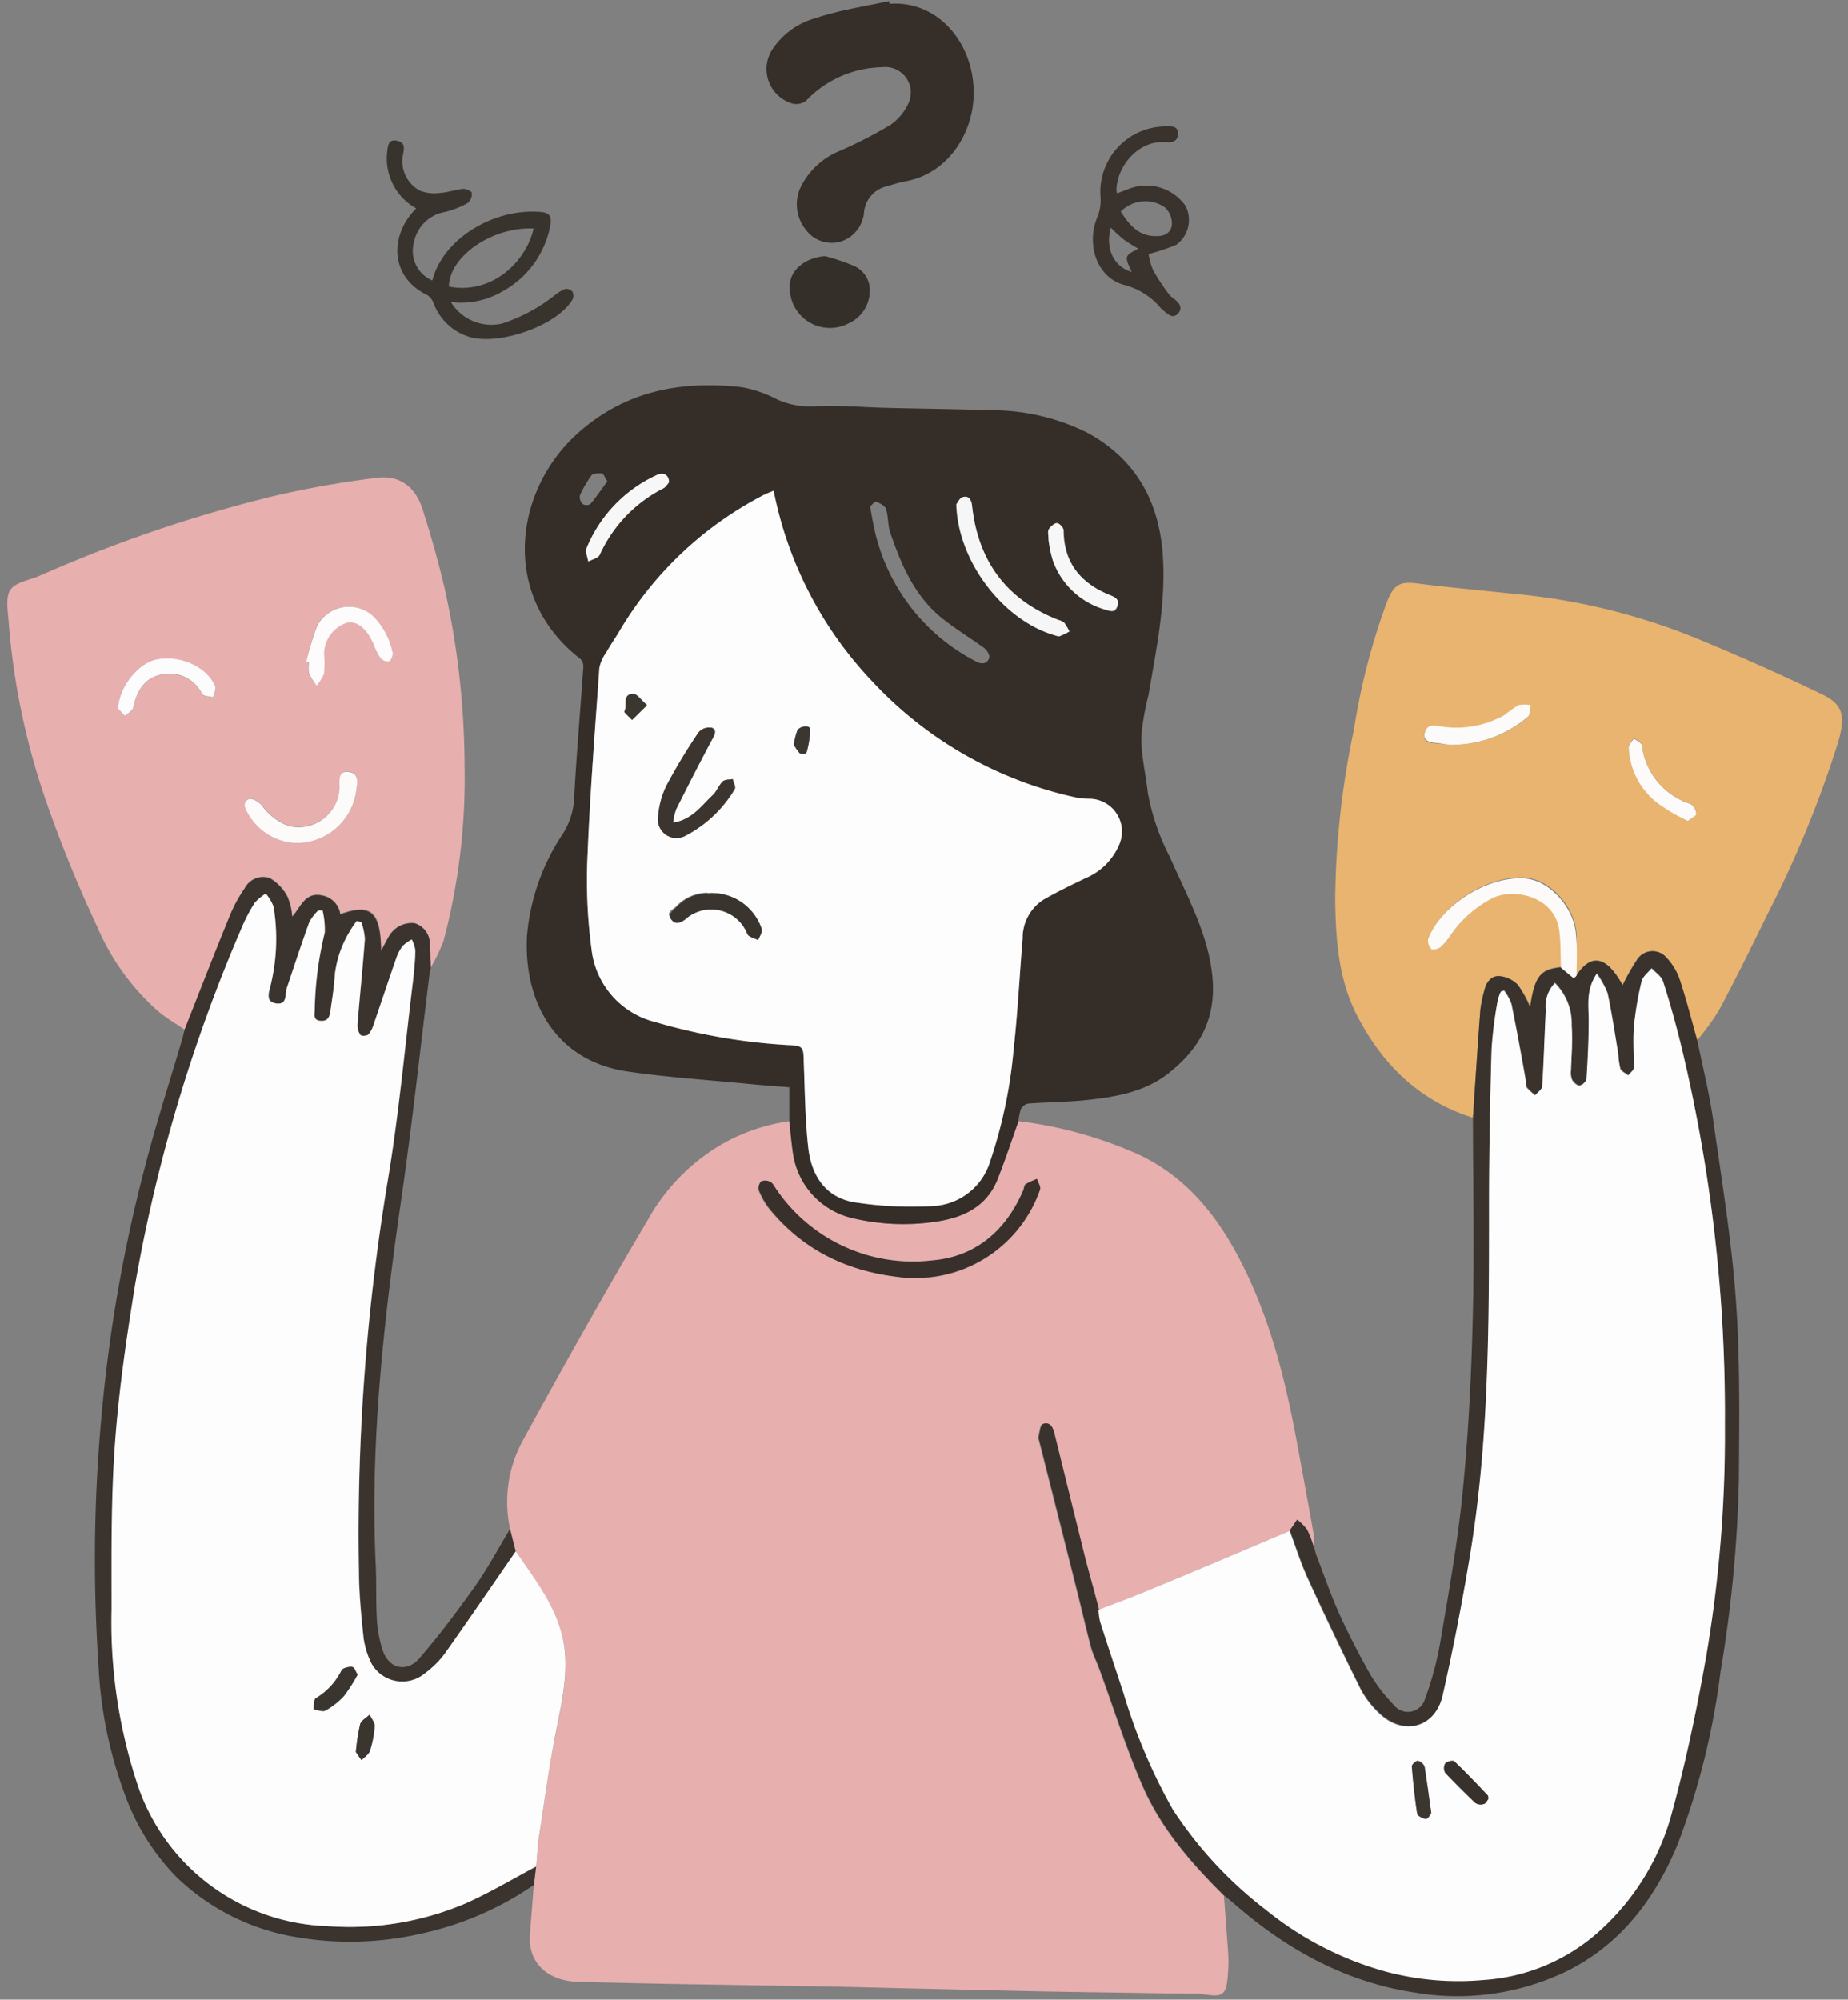 <svg xmlns="http://www.w3.org/2000/svg" viewBox="0 0 183.93 198.98">
    <rect x="0" y="0" width="183.93" height="198.98" fill="#808080" stroke="none"/>
    <defs>
        <style>
            .cls-1{fill:none;}.cls-2{fill:#e7afae;}.cls-3{fill:#342d28;}.cls-4{fill:#e9b46f;}.cls-5{fill:#39322d;}.cls-6{fill:#3a332e;}.cls-7{fill:#352e29;}.cls-8{fill:#39332e;}.cls-9{fill:#352f2a;}.cls-10{fill:#fdfdfd;}.cls-11{fill:#39302b;}.cls-12{fill:none;}.cls-13{fill:#f6f6f6;}.cls-14{fill:#f7f7f7;}.cls-15{fill:none;}.cls-16{fill:#fdfbf9;}.cls-17{fill:#fdfafa;}.cls-18{fill:#fdfbfb;}.cls-19{fill:#fdfcfc;}.cls-20{fill:none;}.cls-21{fill:#3c3631;}.cls-22{fill:#37302b;}.cls-23{fill:#3b3530;}.cls-24{fill:#3b342f;}.cls-25{fill:#3a342f;}
        </style>
    </defs>
    <g id="Capa_2" data-name="Capa 2">
        <g id="Capa_1-2" data-name="Capa 1">
            <path class="cls-1"
                  d="M183.93,199H0V0H183.93ZM42.88,96.3v0a16.74,16.74,0,0,0,1.28-2.67,63.19,63.19,0,0,0,2.09-17.37,82.25,82.25,0,0,0-2-17.76c-.62-2.63-1.36-5.25-2.19-7.83-.7-2.19-2.26-3.38-4.5-3.11A96.68,96.68,0,0,0,27,49.42,138.89,138.89,0,0,0,3.89,57.33c-1,.43-2.36.64-2.86,1.41S.8,60.86.87,62A71.25,71.25,0,0,0,4.52,79.53,128.91,128.91,0,0,0,9.67,92.21a23.6,23.6,0,0,0,6.06,8.41c.82.69,1.76,1.23,2.64,1.84-.07.28-.13.56-.21.84-1.23,4.16-2.57,8.3-3.66,12.5a149.74,149.74,0,0,0-4.39,25,155.57,155.57,0,0,0-.31,24.8,42.41,42.41,0,0,0,2.63,12.94,22.77,22.77,0,0,0,5.16,8.23,22.38,22.38,0,0,0,12.19,6,31.44,31.44,0,0,0,11.76-.31,31.68,31.68,0,0,0,11.6-4.93c-.13,1.62-.26,3.24-.38,4.87-.21,3.06,2,4.69,4.74,4.76,8,.23,16.1.31,24.15.46,3.12.05,6.24.14,9.36.21l12.73.24,14.8.23a6.35,6.35,0,0,1,.87,0c2.29.32,2.71.46,2.85-2.37a12.82,12.82,0,0,0,0-1.64c-.13-1.91-.28-3.82-.42-5.73.28.23.57.45.84.68,5.25,4.61,11.1,7.9,18.15,8.95a25.07,25.07,0,0,0,14.55-1.89c5.65-2.61,9.22-7.24,11.56-12.88a73.88,73.88,0,0,0,4.26-17.15A131.19,131.19,0,0,0,173,147.09c0-5.92.13-11.85-.3-17.74s-1.41-11.95-2.26-17.91c-.38-2.64-1-5.25-1.57-7.88a25.43,25.43,0,0,0,2.23-3.06c1.67-3.13,3.24-6.32,4.8-9.51a108.73,108.73,0,0,0,7-17c.86-2.88.54-4-1.74-5-4.19-1.92-8.38-3.82-12.63-5.58A63.47,63.47,0,0,0,150.31,59c-3.1-.3-6.2-.58-9.29-1-1.71-.21-2.29.14-3,1.76a65.92,65.92,0,0,0-3.32,12.81,84.57,84.57,0,0,0-1.86,16.93c.06,4,.32,7.92,2.2,11.53,2.53,4.85,6.18,8.46,11.51,10.13,0,6.42.14,12.84,0,19.26-.15,5.94-.44,11.9-1,17.81-.49,5.08-1.4,10.12-2.25,15.16a32.57,32.57,0,0,1-1.55,5.73,1.77,1.77,0,0,1-3.08.51,16.58,16.58,0,0,1-2.32-3c-1.13-2-2.17-4-3.11-6.08-.86-1.91-1.53-3.9-2.29-5.85l-.2-.72a.08.08,0,0,1-.05-.1,8.18,8.18,0,0,0,0-1.4c-.55-3.09-1.12-6.18-1.69-9.27-1.18-6.35-2.77-12.57-5.84-18.33-2.49-4.67-5.8-8.46-10.83-10.49a41.65,41.65,0,0,0-11-2.91,5.74,5.74,0,0,1,.25-1.26,1.09,1.09,0,0,1,.74-.54c2-.15,4.07-.15,6.08-.38,2.78-.31,5.56-.82,7.84-2.61,4.37-3.43,5.2-7.42,3.89-12.42-.82-3.16-2.41-6.11-3.73-9.13a22.58,22.58,0,0,1-2.18-6.34c-.21-1.85-.63-3.7-.66-5.56a24.25,24.25,0,0,1,.71-4.17c.81-4.72,1.8-9.42,1.41-14.25-.44-5.3-2.83-9.39-7.56-11.93a21.51,21.51,0,0,0-9.67-2.2c-3.37-.12-6.75-.15-10.12-.23-2.4-.06-4.8-.28-7.19-.16a8.05,8.05,0,0,1-3.86-.7,11.89,11.89,0,0,0-3.48-1.2c-6.17-.71-11.85.43-16.56,4.8-6.09,5.66-7.53,16,.51,22.25a1.08,1.08,0,0,1,.28.79c-.3,4.35-.68,8.69-.91,13A7.27,7.27,0,0,1,56,83a21.52,21.52,0,0,0-3.54,10.16c-.35,6.39,2.68,12.4,10,13.48,4,.59,8.15.85,12.22,1.25,1.28.13,2.57.21,3.89.32v3.38a18.64,18.64,0,0,0-7.66,2.88,20,20,0,0,0-6.49,7.07c-4.25,7.16-8.32,14.43-12.32,21.74a12.72,12.72,0,0,0-1.32,8.85c-1.14,1.88-2.17,3.84-3.43,5.62-1.76,2.48-3.6,4.91-5.57,7.22-1.29,1.51-3.09,1.05-3.69-.83a12.56,12.56,0,0,1-.56-3c-.11-1.77,0-3.55-.11-5.33-.59-12.34.81-24.54,2.57-36.73C41,111.74,41.84,104.35,42.75,97ZM88.54.38,88.48.11c-2.43.53-4.92.9-7.28,1.65A7.54,7.54,0,0,0,76.82,5a3.58,3.58,0,0,0,2.1,5.39A1.59,1.59,0,0,0,80.25,10,10.7,10.7,0,0,1,87.8,6.69a2.54,2.54,0,0,1,2.61,3.62,5.24,5.24,0,0,1-1.78,2.11,43.78,43.78,0,0,1-5,2.57,7.45,7.45,0,0,0-3.81,3.4,4,4,0,0,0,.35,4.41,3.22,3.22,0,0,0,3.28,1.3A3.34,3.34,0,0,0,86,21.05a2.94,2.94,0,0,1,2.34-2.53A16.77,16.77,0,0,1,90.12,18c4-.7,6.36-4.34,6.73-7.73C97.43,5,93.76,0,88.54.38ZM41.43,20.74c-2.59,2.52-2.76,6.77,1.11,8.67a1.61,1.61,0,0,1,.62.81,5.5,5.5,0,0,0,3.39,3.29c2.94,1,8.92-1,10.43-3.67a.9.9,0,0,0,0-.77.83.83,0,0,0-.72-.28,4,4,0,0,0-1,.59,16.65,16.65,0,0,1-5.31,2.86,4.72,4.72,0,0,1-5.07-2.14A8.16,8.16,0,0,0,50,29a9.44,9.44,0,0,0,4.84-6.61c.13-.67.07-1.25-.8-1.34-4.59-.49-9.84,2.51-10.94,6.8a3.18,3.18,0,0,1-1.84-3.75,3.79,3.79,0,0,1,3.07-3.06,8.82,8.82,0,0,0,2.31-.91,1.22,1.22,0,0,0,.39-1c0-.16-.56-.43-.84-.4-.79.08-1.56.36-2.35.41a3.92,3.92,0,0,1-2-.24,3.32,3.32,0,0,1-1.63-3.71c.1-.59.08-1.13-.65-1.25s-.88.49-.94,1A5.67,5.67,0,0,0,41.43,20.74Zm72.88,4.54a19.55,19.55,0,0,0,2.73-.93,3.08,3.08,0,0,0,.91-3.86,4.78,4.78,0,0,0-5.49-1.73l-1.26.48a1.37,1.37,0,0,1-.06-.3c0-2.34,2.14-5,4.89-4.79.58,0,1.24,0,1.23-.84s-.62-.73-1.17-.73a6.52,6.52,0,0,0-6.53,7.09,4.37,4.37,0,0,1-.33,1.95c-1.14,2.72,0,6.1,2.79,6.76a7,7,0,0,1,3.52,2.29L116,31c.41.34.88.66,1.32.14s.12-1-.34-1.37a2.76,2.76,0,0,1-.57-.5,21.94,21.94,0,0,1-1.58-2.39A7.07,7.07,0,0,1,114.31,25.28Zm-32.21.2c-2.11.19-3.61,1.51-3.5,3.21a4,4,0,0,0,5.85,3.49A3.56,3.56,0,0,0,86.57,29,2.64,2.64,0,0,0,85,26.45,21.08,21.08,0,0,0,82.1,25.48Z"/>
            <path class="cls-2"
                  d="M101.37,111.56a41.65,41.65,0,0,1,11,2.91c5,2,8.34,5.82,10.83,10.49,3.07,5.76,4.66,12,5.84,18.33.57,3.09,1.14,6.18,1.69,9.27a8.18,8.18,0,0,1,0,1.4,10.37,10.37,0,0,0-.65-1.69,5.14,5.14,0,0,0-1-1l-.72,1.07c-4.73,2-9.45,4-14.19,6-1.59.67-3.22,1.26-4.83,1.88-.49-1.81-1-3.62-1.45-5.44-1-4-2-8.09-3-12.14-.15-.62-.46-1.21-1.14-.94-.28.12-.31.87-.44,1.34,0,.09.05.21.08.32q1.81,7.15,3.62,14.33c.52,2.06,1,4.13,1.53,6.18.21.77.58,1.48.85,2.23,1.44,3.91,2.67,7.91,4.34,11.71,1.84,4.19,4.84,7.63,8.09,10.84.14,1.91.29,3.82.42,5.73a12.82,12.82,0,0,1,0,1.64c-.14,2.83-.56,2.69-2.85,2.37a6.35,6.35,0,0,0-.87,0l-14.8-.23L91,197.87c-3.12-.07-6.24-.16-9.36-.21-8.05-.15-16.1-.23-24.15-.46-2.74-.07-5-1.7-4.74-4.76.12-1.63.25-3.25.38-4.87.07-.61.15-1.22.22-1.84.08-.82.12-1.66.24-2.48.55-3.6,1-7.22,1.73-10.79.57-2.89,1.26-5.78.83-8.7-.54-3.61-2.84-6.43-4.82-9.37l-.57-2.28a12.72,12.72,0,0,1,1.32-8.85c4-7.31,8.07-14.58,12.32-21.74a20,20,0,0,1,6.49-7.07,18.64,18.64,0,0,1,7.66-2.88c.12,1,.21,2.09.36,3.13A7.74,7.74,0,0,0,85,121.25a21.76,21.76,0,0,0,8,.33c2.73-.38,5.13-1.42,6.25-4.21C100,115.46,100.68,113.5,101.37,111.56ZM90.88,127.2a13.08,13.08,0,0,0,12.59-8.76c.12-.27-.18-.72-.29-1.09a8.91,8.91,0,0,0-1.13.52c-.14.1-.15.4-.23.6-1.73,4-4.77,6.61-9.11,7a16.44,16.44,0,0,1-15.46-7.05c-.19-.26-.34-.61-.6-.76a1.1,1.1,0,0,0-.93-.06,1,1,0,0,0-.22.88,7.69,7.69,0,0,0,1,1.77C80.18,124.73,85,126.82,90.88,127.2Z"/>
            <path class="cls-3"
                  d="M101.37,111.56c-.69,1.94-1.33,3.9-2.09,5.81-1.12,2.79-3.52,3.83-6.25,4.21a21.76,21.76,0,0,1-8-.33,7.74,7.74,0,0,1-6.11-6.55c-.15-1-.24-2.09-.36-3.13v-3.38c-1.32-.11-2.61-.19-3.89-.32-4.07-.4-8.17-.66-12.22-1.25-7.3-1.08-10.33-7.09-10-13.48A21.52,21.52,0,0,1,56,83a7.27,7.27,0,0,0,1.15-3.63c.23-4.34.61-8.68.91-13a1.08,1.08,0,0,0-.28-.79c-8-6.2-6.6-16.59-.51-22.25,4.71-4.37,10.39-5.51,16.56-4.8a11.89,11.89,0,0,1,3.48,1.2,8.05,8.05,0,0,0,3.86.7c2.39-.12,4.79.1,7.19.16,3.37.08,6.75.11,10.12.23a21.51,21.51,0,0,1,9.67,2.2c4.73,2.54,7.12,6.63,7.56,11.93.39,4.83-.6,9.53-1.41,14.25a24.25,24.25,0,0,0-.71,4.17c0,1.86.45,3.71.66,5.56a22.58,22.58,0,0,0,2.18,6.34c1.32,3,2.91,6,3.73,9.13,1.31,5,.48,9-3.89,12.42-2.28,1.79-5.06,2.3-7.84,2.61-2,.23-4,.23-6.08.38a1.09,1.09,0,0,0-.74.54A5.74,5.74,0,0,0,101.37,111.56ZM77,48.83c-.43.19-.84.32-1.21.53A35.73,35.73,0,0,0,61.69,62.71c-.44.75-.94,1.46-1.37,2.22a4,4,0,0,0-.67,1.49c-.43,6.15-.92,12.31-1.17,18.47a51.7,51.7,0,0,0,.4,9.64,8.42,8.42,0,0,0,6.36,7.16A58.51,58.51,0,0,0,78.39,104c1.49.06,1.55.16,1.6,1.65.11,2.86.13,5.74.45,8.58s1.75,5.07,4.88,5.46A36.52,36.52,0,0,0,93,120a6.27,6.27,0,0,0,5.55-4.41,47.85,47.85,0,0,0,2.34-11.14c.41-3.67.59-7.38.9-11.06a4.52,4.52,0,0,1,2.08-3.86c1.35-.77,2.74-1.44,4.14-2.12A6.26,6.26,0,0,0,111.43,84a3.25,3.25,0,0,0-3-4.46,7,7,0,0,1-1.29-.12,39,39,0,0,1-20.3-11.53A38.27,38.27,0,0,1,77,48.83Zm9.6,1.54c.13.76.22,1.29.33,1.82A19.5,19.5,0,0,0,97.12,65.81c.56.31,1.14.29,1.34-.36.08-.26-.25-.8-.55-1-1.38-1-2.89-1.91-4.23-3-2.68-2.2-4-5.29-5.07-8.45-.26-.73-.18-1.59-.42-2.33-.1-.34-.6-.6-1-.75C87.08,49.85,86.78,50.24,86.63,50.37Zm8.56-.2c.15,5.64,4.58,11.45,9.65,13,.21.06.45.2.63.15a6.24,6.24,0,0,0,1-.48,6.09,6.09,0,0,0-.51-.86,1.49,1.49,0,0,0-.58-.28c-5.19-2-8-5.86-8.6-11.36-.07-.63-.34-1-.92-.87C95.5,49.55,95.29,50.05,95.19,50.17ZM66.59,48c0-.74-.62-1-1.27-.71a13.74,13.74,0,0,0-6.95,7.28c-.14.35.11.87.18,1.31.39-.22,1-.34,1.14-.67A13.86,13.86,0,0,1,66,48.55C66.28,48.42,66.45,48.1,66.59,48Zm37.77,5.75a11.52,11.52,0,0,0,.45,2.11A7.79,7.79,0,0,0,110,60.68c.51.15,1,.4,1.23-.31s-.16-.9-.68-1.1c-2.92-1.17-4.63-3.2-4.66-6.47,0-.26-.45-.72-.68-.71s-.59.38-.81.65S104.36,53.16,104.36,53.7ZM60.45,47.89c-.24-.36-.36-.73-.55-.78s-.83,0-1,.15a10.74,10.74,0,0,0-1.19,2.05,1,1,0,0,0,.29.85.76.76,0,0,0,.76,0C59.37,49.43,59.89,48.66,60.45,47.89Z"/>
            <path class="cls-4"
                  d="M146.6,111.22c-5.33-1.67-9-5.28-11.51-10.13-1.88-3.61-2.14-7.55-2.2-11.53a84.57,84.57,0,0,1,1.86-16.93,65.92,65.92,0,0,1,3.32-12.81c.66-1.62,1.24-2,3-1.76,3.09.39,6.19.67,9.29,1a63.47,63.47,0,0,1,18.22,4.35C172.78,65.14,177,67,181.16,69c2.28,1.05,2.6,2.16,1.74,5a108.73,108.73,0,0,1-7,17c-1.56,3.19-3.13,6.38-4.8,9.51a25.43,25.43,0,0,1-2.23,3.06c-.58-2-1.1-4.11-1.77-6.13a6,6,0,0,0-1.34-2.18,1.8,1.8,0,0,0-2.83.18A22.36,22.36,0,0,0,161.5,98c-1.62-2.86-3.1-3.19-4.58-1,0-1.33,0-2.66,0-4-.13-2.71-2.57-5.43-5-5.66-3.63-.35-8.43,2.59-9.71,6a1.18,1.18,0,0,0,.3,1c.13.13.69,0,.91-.17a6.09,6.09,0,0,0,1-1.16,11.23,11.23,0,0,1,4.27-3.76c2.15-1,6.09-.09,6.55,3.19.17,1.24.13,2.51.18,3.77-2.12.19-2.63.85-3.08,4A10.5,10.5,0,0,0,151.07,98a2.93,2.93,0,0,0-1.82-.87c-.78-.06-1.3.55-1.49,1.34a13.07,13.07,0,0,0-.42,2C147.07,104.05,146.84,107.63,146.6,111.22Zm-2.31-37.11a11.75,11.75,0,0,0,7.72-2.7c.26-.23.23-.79.33-1.19a3.07,3.07,0,0,0-1.24,0,13.78,13.78,0,0,0-1.41,1,9.78,9.78,0,0,1-6.6,1.06c-.68-.11-1.21,0-1.32.75s.41.89,1,.93S143.79,74.05,144.29,74.11ZM168,81.69c.38-.31.85-.54.83-.71a1.31,1.31,0,0,0-.57-1,7,7,0,0,1-4.85-5.88c0-.26-.52-.45-.79-.67-.18.3-.53.6-.52.9a7.37,7.37,0,0,0,2.69,5.39A17.15,17.15,0,0,0,168,81.69Z"/>
            <path class="cls-2"
                  d="M18.37,102.46c-.88-.61-1.82-1.15-2.64-1.84a23.6,23.6,0,0,1-6.06-8.41A128.91,128.91,0,0,1,4.52,79.53,71.25,71.25,0,0,1,.87,62C.8,60.86.53,59.52,1,58.74s1.86-1,2.86-1.41A138.89,138.89,0,0,1,27,49.42a96.68,96.68,0,0,1,10.55-1.88c2.24-.27,3.8.92,4.5,3.11.83,2.58,1.57,5.2,2.19,7.83a82.25,82.25,0,0,1,2,17.76,63.19,63.19,0,0,1-2.09,17.37,16.74,16.74,0,0,1-1.28,2.67c0-.72,0-1.44-.09-2.16a2.18,2.18,0,0,0-1.5-2.27A2.61,2.61,0,0,0,38.79,93c-.28.45-.52.94-.86,1.57,0-3.9-1-4.74-4.06-3.64a2.21,2.21,0,0,0-1.77-1.85c-1.75-.4-2.17,1.18-3,2.09a6.5,6.5,0,0,0-.46-1.94,4.6,4.6,0,0,0-1.75-1.87,2.05,2.05,0,0,0-2.52,1A13.78,13.78,0,0,0,22.94,91C21.38,94.78,19.89,98.62,18.37,102.46Zm11-18.57a6,6,0,0,0,6.1-5.25c.11-.74.24-1.75-.77-1.86s-.88.9-.9,1.59a4.08,4.08,0,0,1-5.06,3.79,5.74,5.74,0,0,1-2.68-2.06c-.3-.34-1-.75-1.28-.62-.72.33-.36,1-.06,1.49A5.79,5.79,0,0,0,29.36,83.89Zm1.11-18,.27.07a3.24,3.24,0,0,0,0,1.08,6,6,0,0,0,.72,1.14A4.15,4.15,0,0,0,32.23,67a12.66,12.66,0,0,0,0-2,3.29,3.29,0,0,1,2.29-3.09c1-.17,2,.59,2.62,2.15a6.33,6.33,0,0,0,.68,1.35,1,1,0,0,0,.87.35c.19,0,.41-.56.37-.81a7.33,7.33,0,0,0-1.88-3.57,3.58,3.58,0,0,0-5.66.92A30.82,30.82,0,0,0,30.47,65.88ZM11.74,70.51l.71.76c.28-.28.75-.53.82-.87.37-1.81,1.28-3.12,3.2-3.33a3.6,3.6,0,0,1,3.65,2c.15.24.72.23,1.09.33.08-.37.33-.82.2-1.11-.84-1.93-3.44-3.1-5.78-2.66C13.83,65.94,11.88,68.23,11.74,70.51Z"/>
            <path class="cls-5"
                  d="M146.6,111.22c.24-3.59.47-7.17.74-10.75a13.07,13.07,0,0,1,.42-2c.19-.79.71-1.4,1.49-1.34a2.93,2.93,0,0,1,1.82.87,10.5,10.5,0,0,1,1.21,2.26c.45-3.11,1-3.77,3.08-4,.37.31.74.63,1.12.93a.26.26,0,0,0,.21.07,1,1,0,0,0,.23-.22c1.48-2.22,3-1.89,4.58,1A22.36,22.36,0,0,1,163,95.43a1.8,1.8,0,0,1,2.83-.18,6,6,0,0,1,1.34,2.18c.67,2,1.19,4.08,1.77,6.13.53,2.63,1.19,5.24,1.57,7.88.85,6,1.83,11.92,2.26,17.91s.34,11.82.3,17.74a131.19,131.19,0,0,1-1.83,19.27,73.88,73.88,0,0,1-4.26,17.15c-2.34,5.64-5.91,10.27-11.56,12.88a25.07,25.07,0,0,1-14.55,1.89c-7-1.05-12.9-4.34-18.15-8.95-.27-.23-.56-.45-.84-.68-3.25-3.21-6.25-6.65-8.09-10.84-1.67-3.8-2.9-7.8-4.34-11.71-.27-.75-.64-1.46-.85-2.23-.54-2.05-1-4.12-1.53-6.18q-1.8-7.17-3.62-14.33c0-.11-.1-.23-.08-.32.13-.47.16-1.22.44-1.34.68-.27,1,.32,1.14.94,1,4.05,2,8.1,3,12.14.46,1.82,1,3.63,1.45,5.44a6.45,6.45,0,0,0,.16,1.18c.76,2.38,1.55,4.74,2.33,7.11a56,56,0,0,0,4.91,11.58,40.33,40.33,0,0,0,9.21,9.94,32.71,32.71,0,0,0,11.93,6.05,27.92,27.92,0,0,0,9.83.85A19,19,0,0,0,159,192.21a24.23,24.23,0,0,0,7.4-12c1.42-5.09,2.47-10.29,3.39-15.49a131.18,131.18,0,0,0,1.86-23A155.87,155.87,0,0,0,167.33,104c-.53-2.15-1.12-4.28-1.8-6.38-.16-.51-.75-.88-1.14-1.31-.34.43-.87.82-1,1.31a33.82,33.82,0,0,0-.77,4.59c-.12,1.33,0,2.68,0,4,0,.26-.37.5-.56.75-.27-.22-.68-.39-.78-.67a8.09,8.09,0,0,1-.21-1.5c-.34-2-.63-4-1.06-6a8.34,8.34,0,0,0-1.06-1.95c-1.1,1.67-.81,3.16-.8,4.62,0,2-.1,3.91-.22,5.86a1,1,0,0,1-.7.66c-.23,0-.59-.31-.74-.58a2,2,0,0,1-.11-.95c0-1.49.18-3,.07-4.46a5.69,5.69,0,0,0-1.67-4.22,3.3,3.3,0,0,0-.9,2.66c-.13,2.54-.2,5.08-.36,7.61,0,.32-.46.6-.7.9a5.68,5.68,0,0,1-.81-.73c-.12-.15-.07-.42-.11-.63-.47-2.57-.92-5.14-1.44-7.7a4.91,4.91,0,0,0-.74-1.36l-.32.11a4.09,4.09,0,0,0-.31.89,41.73,41.73,0,0,0-.61,4.85c-.15,5.26-.27,10.53-.25,15.79,0,11.77,0,23.54-2,35.19-.75,4.46-1.6,8.91-2.62,13.32-.76,3.29-4,4.08-6.42,1.67a9.2,9.2,0,0,1-1.71-2.23q-2.73-5.49-5.29-11.07c-.71-1.54-1.21-3.17-1.81-4.76l.72-1.07a5.14,5.14,0,0,1,1,1,10.37,10.37,0,0,1,.65,1.69.08.08,0,0,0,.05.1l.2.72c.76,1.95,1.43,3.94,2.29,5.85.94,2.07,2,4.11,3.11,6.08a16.58,16.58,0,0,0,2.32,3,1.77,1.77,0,0,0,3.08-.51,32.57,32.57,0,0,0,1.55-5.73c.85-5,1.76-10.08,2.25-15.16.58-5.91.87-11.87,1-17.81C146.74,124.06,146.61,117.64,146.6,111.22Z"/>
            <path class="cls-6"
                  d="M18.37,102.46c1.52-3.84,3-7.68,4.57-11.5a13.78,13.78,0,0,1,1.41-2.55,2.05,2.05,0,0,1,2.52-1,4.6,4.6,0,0,1,1.75,1.87,6.5,6.5,0,0,1,.46,1.94c.85-.91,1.27-2.49,3-2.09A2.21,2.21,0,0,1,33.87,91c3-1.1,4-.26,4.06,3.64.34-.63.58-1.12.86-1.57a2.61,2.61,0,0,1,2.49-1.19,2.18,2.18,0,0,1,1.5,2.27c0,.72.06,1.44.09,2.16v0c0,.22-.09.45-.13.68-.91,7.37-1.71,14.76-2.77,22.11-1.76,12.19-3.16,24.39-2.57,36.73.08,1.78,0,3.56.11,5.33a12.56,12.56,0,0,0,.56,3c.6,1.88,2.4,2.34,3.69.83,2-2.31,3.81-4.74,5.57-7.22,1.26-1.78,2.29-3.74,3.43-5.62.19.76.38,1.52.58,2.28-2.35,3.4-4.68,6.82-7.07,10.19a9.15,9.15,0,0,1-1.92,1.91,3.51,3.51,0,0,1-5.4-1A8.38,8.38,0,0,1,36.2,163c-.23-2.16-.41-4.33-.46-6.51a214.24,214.24,0,0,1,2.91-39.25c1.07-6.47,1.66-13,2.46-19.53.12-1,.21-2.09.24-3.14A3.2,3.2,0,0,0,41,93.51a4,4,0,0,0-.9.64,4.32,4.32,0,0,0-.65,1.24c-.76,2.18-1.49,4.38-2.24,6.57a2.86,2.86,0,0,1-.52,1c-.15.15-.7.18-.79.06a1.67,1.67,0,0,1-.31-1c.23-2.86.53-5.71.74-8.57A6.26,6.26,0,0,0,36,91.79l-.44-.12a8.71,8.71,0,0,0-.68,1A10.56,10.56,0,0,0,33.34,97c-.06,1.19-.27,2.38-.43,3.57-.07.56-.24,1.1-1,1s-.55-.69-.57-1.16a35.11,35.11,0,0,1,1-7.63,8.36,8.36,0,0,0-.22-2.19l-.43,0a4.79,4.79,0,0,0-.89,1.16c-.78,2.17-1.5,4.36-2.23,6.54-.22.63,0,1.71-1.07,1.55s-.68-1.18-.54-1.85a19.57,19.57,0,0,0,.28-7.77,4.45,4.45,0,0,0-.77-1.29,5,5,0,0,0-1.08.89,15.73,15.73,0,0,0-1.27,2.4,158.18,158.18,0,0,0-10.65,35.73c-.87,5.26-1.64,10.55-2,15.86s-.3,10.89-.33,16.34A51.44,51.44,0,0,0,13.83,178a20.63,20.63,0,0,0,18.71,13.65,29.45,29.45,0,0,0,13.71-2.22c2.44-1.07,4.75-2.46,7.11-3.71-.07.62-.15,1.23-.22,1.84a31.68,31.68,0,0,1-11.6,4.93,31.44,31.44,0,0,1-11.76.31,22.38,22.38,0,0,1-12.19-6,22.77,22.77,0,0,1-5.16-8.23A42.41,42.41,0,0,1,9.8,165.63a155.57,155.57,0,0,1,.31-24.8,149.74,149.74,0,0,1,4.39-25c1.09-4.2,2.43-8.34,3.66-12.5C18.24,103,18.3,102.74,18.37,102.46Z"/>
            <path class="cls-7"
                  d="M88.54.38C93.76,0,97.43,5,96.85,10.31c-.37,3.39-2.69,7-6.73,7.73a16.77,16.77,0,0,0-1.78.48A2.94,2.94,0,0,0,86,21.05a3.34,3.34,0,0,1-2.56,3.05,3.22,3.22,0,0,1-3.28-1.3,4,4,0,0,1-.35-4.41A7.45,7.45,0,0,1,83.62,15a43.78,43.78,0,0,0,5-2.57,5.24,5.24,0,0,0,1.78-2.11A2.54,2.54,0,0,0,87.8,6.69,10.7,10.7,0,0,0,80.25,10a1.59,1.59,0,0,1-1.33.32A3.58,3.58,0,0,1,76.82,5a7.54,7.54,0,0,1,4.38-3.2C83.56,1,86.05.64,88.48.11Z"/>
            <path class="cls-8"
                  d="M41.43,20.74A5.67,5.67,0,0,1,38.55,15c.06-.54.14-1.16.94-1s.75.66.65,1.25a3.32,3.32,0,0,0,1.63,3.71,3.92,3.92,0,0,0,2,.24c.79-.05,1.56-.33,2.35-.41.28,0,.83.24.84.4a1.22,1.22,0,0,1-.39,1,8.82,8.82,0,0,1-2.31.91,3.79,3.79,0,0,0-3.07,3.06,3.18,3.18,0,0,0,1.84,3.75c1.1-4.29,6.35-7.29,10.94-6.8.87.09.93.67.8,1.34A9.44,9.44,0,0,1,50,29a8.16,8.16,0,0,1-5.12,1.06,4.72,4.72,0,0,0,5.07,2.14,16.65,16.65,0,0,0,5.31-2.86,4,4,0,0,1,1-.59.83.83,0,0,1,.72.28.9.9,0,0,1,0,.77c-1.51,2.63-7.49,4.69-10.43,3.67a5.5,5.5,0,0,1-3.39-3.29,1.61,1.61,0,0,0-.62-.81C38.67,27.51,38.84,23.26,41.43,20.74Zm11.69,2c-4.12-.2-8.41,2.77-8.44,5.78C49.09,29.35,52.43,25.9,53.12,22.7Z"/>
            <path class="cls-5"
                  d="M114.31,25.28a7.07,7.07,0,0,0,.47,1.63,21.94,21.94,0,0,0,1.58,2.39,2.76,2.76,0,0,0,.57.5c.46.38.8.83.34,1.37s-.91.2-1.32-.14l-.41-.36A7,7,0,0,0,112,28.38c-2.79-.66-3.93-4-2.79-6.76a4.37,4.37,0,0,0,.33-1.95,6.52,6.52,0,0,1,6.53-7.09c.55,0,1.17-.08,1.17.73s-.65.89-1.23.84c-2.75-.23-4.87,2.45-4.89,4.79a1.37,1.37,0,0,0,.06.3l1.26-.48A4.78,4.78,0,0,1,118,20.49a3.08,3.08,0,0,1-.91,3.86A19.55,19.55,0,0,1,114.31,25.28Zm-2.76-4.23c.89,1.43,1.89,2.54,3.71,2.44.8,0,1.38-.49,1.38-1.24a2.21,2.21,0,0,0-.67-1.59A3.42,3.42,0,0,0,111.55,21.05Zm1.08,6c-.72-1.58-.72-1.58.66-2.3-.5-.31-1-.59-1.46-.93a17.17,17.17,0,0,1-1.28-1.17C110,24.75,110.84,26.52,112.63,27.06Z"/>
            <path class="cls-9"
                  d="M82.1,25.48a21.08,21.08,0,0,1,2.94,1A2.64,2.64,0,0,1,86.57,29a3.56,3.56,0,0,1-2.12,3.18,4,4,0,0,1-5.85-3.49C78.49,27,80,25.67,82.1,25.48Z"/>
            <path class="cls-2" d="M42.75,97c0-.23.09-.46.13-.68C42.83,96.52,42.79,96.75,42.75,97Z"/>
            <path class="cls-2" d="M131,154.78l-.2-.72Z"/>
            <path class="cls-10"
                  d="M128.35,152.34c.6,1.59,1.1,3.22,1.81,4.76q2.55,5.58,5.29,11.07a9.2,9.2,0,0,0,1.71,2.23c2.38,2.41,5.66,1.62,6.42-1.67,1-4.41,1.87-8.86,2.62-13.32,2-11.65,2-23.42,2-35.19,0-5.26.1-10.53.25-15.79a41.73,41.73,0,0,1,.61-4.85,4.09,4.09,0,0,1,.31-.89l.32-.11a4.91,4.91,0,0,1,.74,1.36c.52,2.56,1,5.13,1.44,7.7,0,.21,0,.48.11.63a5.68,5.68,0,0,0,.81.73c.24-.3.68-.58.7-.9.16-2.53.23-5.07.36-7.61a3.3,3.3,0,0,1,.9-2.66,5.69,5.69,0,0,1,1.67,4.22c.11,1.48,0,3-.07,4.46a2,2,0,0,0,.11.95c.15.27.51.61.74.58a1,1,0,0,0,.7-.66c.12-1.95.22-3.9.22-5.86,0-1.46-.3-3,.8-4.62A8.34,8.34,0,0,1,160,98.85c.43,2,.72,4,1.06,6a8.09,8.09,0,0,0,.21,1.5c.1.28.51.45.78.67.19-.25.55-.49.56-.75,0-1.34-.07-2.69,0-4a33.82,33.82,0,0,1,.77-4.59c.11-.49.64-.88,1-1.31.39.43,1,.8,1.14,1.31.68,2.1,1.27,4.23,1.8,6.38a155.87,155.87,0,0,1,4.36,37.75,131.18,131.18,0,0,1-1.86,23c-.92,5.2-2,10.4-3.39,15.49a24.23,24.23,0,0,1-7.4,12,19,19,0,0,1-11.34,4.72,27.92,27.92,0,0,1-9.83-.85A32.71,32.71,0,0,1,125.94,190a40.33,40.33,0,0,1-9.21-9.94,56,56,0,0,1-4.91-11.58c-.78-2.37-1.57-4.73-2.33-7.11a6.45,6.45,0,0,1-.16-1.18c1.61-.62,3.24-1.21,4.83-1.88C118.9,156.36,123.62,154.34,128.35,152.34Zm14.1,28.07c-.23-1.67-.41-3.14-.66-4.6a1,1,0,0,0-.67-.6c-.17,0-.61.36-.6.53.12,1.58.29,3.16.53,4.73,0,.23.57.51.87.52S142.34,180.55,142.45,180.41Zm5.69-1.41c0-.23,0-.33-.08-.37-1.09-1.14-2.17-2.29-3.32-3.38-.13-.13-.74,0-.91.22a1,1,0,0,0,0,.92c.94,1.05,1.94,2.05,3,3a1,1,0,0,0,.86.1C147.91,179.44,148,179.12,148.14,179Z"/>
            <path class="cls-10"
                  d="M53.36,185.73c-2.36,1.25-4.67,2.64-7.11,3.71a29.45,29.45,0,0,1-13.71,2.22A20.63,20.63,0,0,1,13.83,178a51.44,51.44,0,0,1-2.73-17.87c0-5.45-.06-10.91.33-16.34s1.15-10.6,2-15.86A158.18,158.18,0,0,1,24.1,92.21a15.73,15.73,0,0,1,1.27-2.4,5,5,0,0,1,1.08-.89,4.45,4.45,0,0,1,.77,1.29A19.57,19.57,0,0,1,26.94,98c-.14.67-.63,1.68.54,1.85s.85-.92,1.07-1.55c.73-2.18,1.45-4.37,2.23-6.54a4.79,4.79,0,0,1,.89-1.16l.43,0a8.36,8.36,0,0,1,.22,2.19,35.11,35.11,0,0,0-1,7.63c0,.47-.25,1.1.57,1.16s.91-.49,1-1c.16-1.19.37-2.38.43-3.57a10.56,10.56,0,0,1,1.51-4.37,8.71,8.71,0,0,1,.68-1l.44.12a6.26,6.26,0,0,1,.36,1.66c-.21,2.86-.51,5.71-.74,8.57a1.67,1.67,0,0,0,.31,1c.09.12.64.09.79-.06a2.86,2.86,0,0,0,.52-1c.75-2.19,1.48-4.39,2.24-6.57a4.32,4.32,0,0,1,.65-1.24,4,4,0,0,1,.9-.64,3.2,3.2,0,0,1,.35,1.07c0,1-.12,2.1-.24,3.14-.8,6.51-1.39,13.06-2.46,19.53a214.24,214.24,0,0,0-2.91,39.25c0,2.18.23,4.35.46,6.51a8.38,8.38,0,0,0,.76,2.48,3.51,3.51,0,0,0,5.4,1,9.15,9.15,0,0,0,1.92-1.91c2.39-3.37,4.72-6.79,7.07-10.19,2,2.94,4.27,5.76,4.81,9.37.43,2.92-.26,5.81-.83,8.7-.7,3.57-1.18,7.19-1.73,10.79C53.48,184.07,53.44,184.91,53.36,185.73ZM35.6,166.62c-.25-.32-.42-.74-.62-.76s-.88.11-1,.35A6.66,6.66,0,0,1,31.46,169c-.23.13-.18.73-.26,1.12.4,0,.89.27,1.17.12a7.12,7.12,0,0,0,1.86-1.45A16.26,16.26,0,0,0,35.6,166.62Zm-.18,7.72.56.81c.29-.31.72-.57.84-.94a10.13,10.13,0,0,0,.47-2.44c0-.37-.32-.77-.5-1.15-.33.31-.83.57-.94.94A19.77,19.77,0,0,0,35.42,174.34Z"/>
            <path class="cls-11"
                  d="M90.88,127.2c-5.85-.38-10.7-2.47-14.34-7a7.69,7.69,0,0,1-1-1.77,1,1,0,0,1,.22-.88,1.1,1.1,0,0,1,.93.06c.26.15.41.5.6.76a16.44,16.44,0,0,0,15.46,7.05c4.34-.35,7.38-2.93,9.11-7,.08-.2.09-.5.23-.6a8.91,8.91,0,0,1,1.13-.52c.11.37.41.82.29,1.09a13.08,13.08,0,0,1-12.59,8.76Z"/>
            <path class="cls-10"
                  d="M77,48.83a38.27,38.27,0,0,0,9.84,19,39,39,0,0,0,20.3,11.53,7,7,0,0,0,1.29.12,3.25,3.25,0,0,1,3,4.46A6.26,6.26,0,0,1,108,87.39c-1.4.68-2.79,1.35-4.14,2.12a4.52,4.52,0,0,0-2.08,3.86c-.31,3.68-.49,7.39-.9,11.06a47.85,47.85,0,0,1-2.34,11.14A6.27,6.27,0,0,1,93,120a36.52,36.52,0,0,1-7.67-.33c-3.13-.39-4.57-2.72-4.88-5.46s-.34-5.72-.45-8.58c0-1.49-.11-1.59-1.6-1.65a58.51,58.51,0,0,1-13.15-2.27,8.42,8.42,0,0,1-6.36-7.16,51.7,51.7,0,0,1-.4-9.64c.25-6.16.74-12.32,1.17-18.47a4,4,0,0,1,.67-1.49c.43-.76.93-1.47,1.37-2.22A35.73,35.73,0,0,1,75.82,49.36C76.19,49.15,76.6,49,77,48.83Zm-10,33a5.57,5.57,0,0,1,.27-1.34q1.74-3.41,3.56-6.79c.24-.45.63-1,.06-1.28a1.4,1.4,0,0,0-1.31.43,55.66,55.66,0,0,0-3.19,5.28,8.33,8.33,0,0,0-.86,3.2,1.84,1.84,0,0,0,2.62,1.88,12.3,12.3,0,0,0,5-4.69c.13-.23-.13-.69-.2-1-.34.08-.78,0-1,.25-.41.39-.63,1-1,1.37C69.84,80.18,68.94,81.54,67,81.87Zm3.4,7a4.3,4.3,0,0,0-3.15,1.4c-.34.31-1,.53-.47,1.18s.84.44,1.38,0a3.87,3.87,0,0,1,6.19,1.43c.11.3.71.42,1.08.63.13-.37.45-.79.36-1.09A5.23,5.23,0,0,0,70.43,88.88Zm-6-18.7c-.61-.52-1-1.1-1.34-1.11-1.2,0-.57,1.17-.92,1.74,0,.09.5.55.77.84ZM79,74.08a4.18,4.18,0,0,0,.6.88.85.85,0,0,0,.65,0,8.71,8.71,0,0,0,.38-2.4c0-.43-1.07-.33-1.29.18A8.17,8.17,0,0,0,79,74.08Z"/>
            <path class="cls-12"
                  d="M86.63,50.37c.15-.13.45-.52.58-.47.38.15.88.41,1,.75.24.74.16,1.6.42,2.33,1.11,3.16,2.39,6.25,5.07,8.45,1.34,1.09,2.85,2,4.23,3,.3.22.63.76.55,1-.2.65-.78.67-1.34.36A19.5,19.5,0,0,1,87,52.19C86.85,51.66,86.76,51.13,86.63,50.37Z"/>
            <path class="cls-13"
                  d="M95.19,50.17c.1-.12.31-.62.64-.71.58-.16.85.24.92.87.6,5.5,3.41,9.33,8.6,11.36a1.49,1.49,0,0,1,.58.28,6.09,6.09,0,0,1,.51.86,6.24,6.24,0,0,1-1,.48c-.18,0-.42-.09-.63-.15C99.77,61.62,95.34,55.81,95.19,50.17Z"/>
            <path class="cls-14"
                  d="M66.59,48c-.14.15-.31.47-.57.6a13.86,13.86,0,0,0-6.33,6.61c-.16.33-.75.45-1.14.67-.07-.44-.32-1-.18-1.31a13.74,13.74,0,0,1,6.95-7.28C66,46.93,66.58,47.21,66.59,48Z"/>
            <path class="cls-14"
                  d="M104.36,53.7c0-.54-.08-.82,0-1s.53-.64.81-.65.67.45.68.71c0,3.27,1.74,5.3,4.66,6.47.52.2.93.45.68,1.1s-.72.46-1.23.31a7.79,7.79,0,0,1-5.17-4.87A11.52,11.52,0,0,1,104.36,53.7Z"/>
            <path class="cls-15"
                  d="M60.45,47.89c-.56.77-1.08,1.54-1.68,2.24a.76.76,0,0,1-.76,0,1,1,0,0,1-.29-.85,10.74,10.74,0,0,1,1.19-2.05c.16-.2.68-.22,1-.15S60.21,47.53,60.45,47.89Z"/>
            <path class="cls-16"
                  d="M156.92,97.07a1,1,0,0,1-.23.22.26.26,0,0,1-.21-.07c-.38-.3-.75-.62-1.12-.93-.05-1.26,0-2.53-.18-3.77-.46-3.28-4.4-4.17-6.55-3.19a11.23,11.23,0,0,0-4.27,3.76,6.09,6.09,0,0,1-1,1.16c-.22.18-.78.3-.91.17a1.18,1.18,0,0,1-.3-1c1.28-3.4,6.08-6.34,9.71-6,2.44.23,4.88,3,5,5.66C157,94.41,156.92,95.74,156.92,97.07Z"/>
            <path class="cls-16"
                  d="M144.29,74.11c-.5-.06-1-.16-1.5-.2s-1.14-.21-1-.93.64-.86,1.32-.75a9.78,9.78,0,0,0,6.6-1.06,13.78,13.78,0,0,1,1.41-1,3.07,3.07,0,0,1,1.24,0c-.1.4-.07,1-.33,1.19A11.75,11.75,0,0,1,144.29,74.11Z"/>
            <path class="cls-16"
                  d="M168,81.69a17.15,17.15,0,0,1-3.21-1.92,7.37,7.37,0,0,1-2.69-5.39c0-.3.34-.6.52-.9.27.22.75.41.79.67A7,7,0,0,0,168.26,80a1.31,1.31,0,0,1,.57,1C168.85,81.15,168.38,81.38,168,81.69Z"/>
            <path class="cls-17"
                  d="M29.36,83.89A5.79,5.79,0,0,1,24.71,81c-.3-.48-.66-1.16.06-1.49.29-.13,1,.28,1.28.62a5.74,5.74,0,0,0,2.68,2.06,4.08,4.08,0,0,0,5.06-3.79c0-.69-.17-1.71.9-1.59s.88,1.12.77,1.86A6,6,0,0,1,29.36,83.89Z"/>
            <path class="cls-18"
                  d="M30.47,65.88a30.82,30.82,0,0,1,1.08-3.58,3.58,3.58,0,0,1,5.66-.92A7.33,7.33,0,0,1,39.09,65c0,.25-.18.77-.37.81a1,1,0,0,1-.87-.35,6.33,6.33,0,0,1-.68-1.35c-.66-1.56-1.58-2.32-2.62-2.15A3.29,3.29,0,0,0,32.26,65a12.66,12.66,0,0,1,0,2,4.15,4.15,0,0,1-.75,1.22A6,6,0,0,1,30.76,67a3.24,3.24,0,0,1,0-1.08Z"/>
            <path class="cls-19"
                  d="M11.74,70.51c.14-2.28,2.09-4.57,3.89-4.9,2.34-.44,4.94.73,5.78,2.66.13.29-.12.74-.2,1.11-.37-.1-.94-.09-1.09-.33a3.6,3.6,0,0,0-3.65-2c-1.92.21-2.83,1.52-3.2,3.33-.07.34-.54.59-.82.87Z"/>
            <path class="cls-20" d="M53.12,22.7c-.69,3.2-4,6.65-8.44,5.78C44.71,25.47,49,22.5,53.12,22.7Z"/>
            <path class="cls-12"
                  d="M111.55,21.05a3.42,3.42,0,0,1,4.42-.39,2.21,2.21,0,0,1,.67,1.59c0,.75-.58,1.19-1.38,1.24C113.44,23.59,112.44,22.48,111.55,21.05Z"/>
            <path class="cls-15"
                  d="M112.63,27.06c-1.79-.54-2.61-2.31-2.08-4.4a17.17,17.17,0,0,0,1.28,1.17c.45.34,1,.62,1.46.93C111.91,25.48,111.91,25.48,112.63,27.06Z"/>
            <path class="cls-21"
                  d="M142.45,180.41c-.11.14-.33.58-.53.58s-.83-.29-.87-.52c-.24-1.57-.41-3.15-.53-4.73,0-.17.43-.56.6-.53a1,1,0,0,1,.67.6C142,177.27,142.22,178.74,142.45,180.41Z"/>
            <path class="cls-22"
                  d="M148.14,179c-.1.12-.23.44-.44.51a1,1,0,0,1-.86-.1c-1-1-2-2-3-3a1,1,0,0,1,0-.92c.17-.2.78-.35.91-.22,1.15,1.09,2.23,2.24,3.32,3.38C148.1,178.67,148.09,178.77,148.14,179Z"/>
            <path class="cls-23"
                  d="M35.6,166.62a16.26,16.26,0,0,1-1.37,2.13,7.12,7.12,0,0,1-1.86,1.45c-.28.15-.77-.07-1.17-.12.08-.39,0-1,.26-1.12A6.66,6.66,0,0,0,34,166.21c.13-.24.67-.37,1-.35S35.35,166.3,35.6,166.62Z"/>
            <path class="cls-23"
                  d="M35.42,174.34a19.77,19.77,0,0,1,.43-2.78c.11-.37.61-.63.94-.94.18.38.52.78.5,1.15a10.13,10.13,0,0,1-.47,2.44c-.12.37-.55.63-.84.94Z"/>
            <path class="cls-24"
                  d="M67,81.87c1.91-.33,2.81-1.69,3.91-2.73.42-.38.64-1,1-1.37.22-.21.66-.17,1-.25.07.35.33.81.2,1a12.3,12.3,0,0,1-5,4.69,1.84,1.84,0,0,1-2.62-1.88,8.33,8.33,0,0,1,.86-3.2,55.66,55.66,0,0,1,3.19-5.28,1.4,1.4,0,0,1,1.31-.43c.57.29.18.83-.06,1.28Q69,77.13,67.3,80.53A5.57,5.57,0,0,0,67,81.87Z"/>
            <path class="cls-25"
                  d="M70.43,88.88a5.23,5.23,0,0,1,5.39,3.59c.09.3-.23.72-.36,1.09-.37-.21-1-.33-1.08-.63a3.87,3.87,0,0,0-6.19-1.43c-.54.4-1,.5-1.38,0s.13-.87.47-1.18A4.3,4.3,0,0,1,70.43,88.88Z"/>
            <path class="cls-21"
                  d="M64.4,70.18l-1.49,1.47c-.27-.29-.82-.75-.77-.84.35-.57-.28-1.76.92-1.74C63.43,69.08,63.79,69.66,64.4,70.18Z"/>
            <path class="cls-21"
                  d="M79,74.08a8.17,8.17,0,0,1,.34-1.35c.22-.51,1.27-.61,1.29-.18a8.71,8.71,0,0,1-.38,2.4.85.85,0,0,1-.65,0A4.18,4.18,0,0,1,79,74.08Z"/>
        </g>
    </g>
</svg>